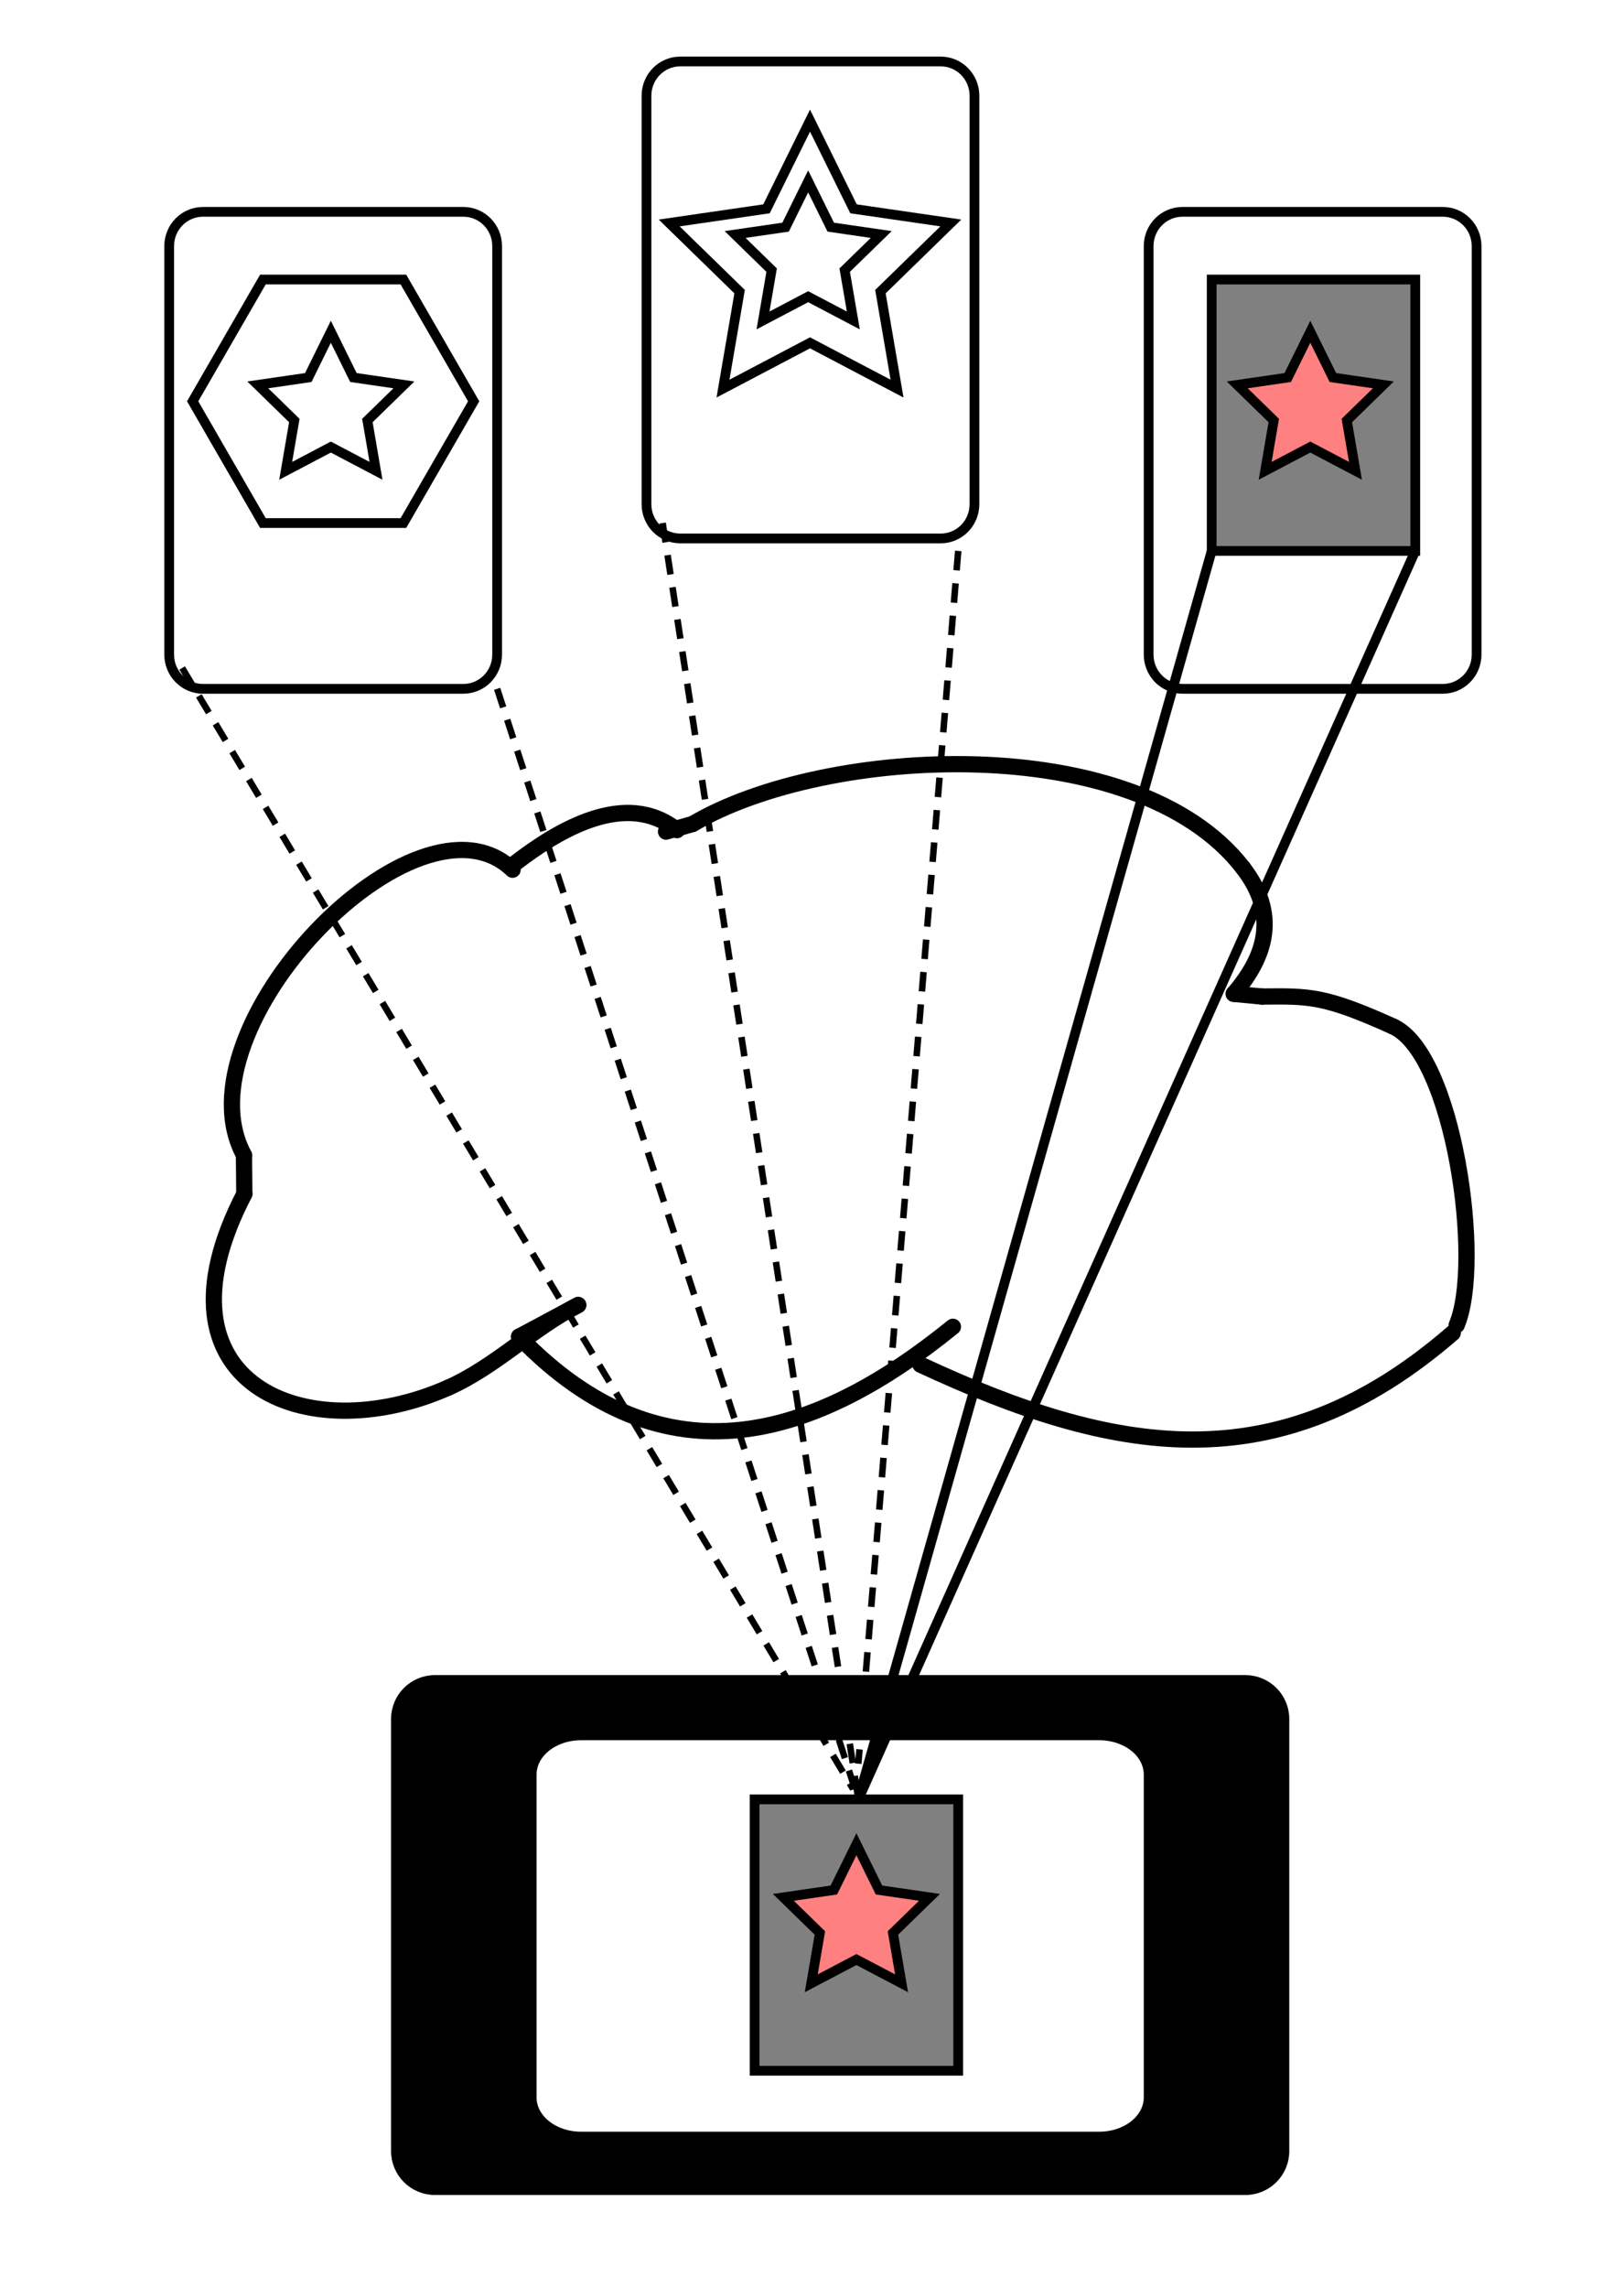 <?xml version="1.0" encoding="UTF-8"?>
<!DOCTYPE svg PUBLIC "-//W3C//DTD SVG 1.1//EN" "http://www.w3.org/Graphics/SVG/1.1/DTD/svg11.dtd">
<svg version="1.1" xmlns="http://www.w3.org/2000/svg" xmlns:xlink="http://www.w3.org/1999/xlink" x="0" y="0" width="500" height="704" viewBox="0, 0, 500, 704">
  <g id="Background">
    <rect x="0" y="0" width="500" height="704" fill="#FFFFFF"/>
  </g>
  <g id="Layer_1">
    <path d="M283.408,419.907 C342.58,447.446 393.185,457.069 447.276,410.127" fill-opacity="0" stroke="#000000" stroke-width="5" stroke-linecap="round" stroke-linejoin="round"/>
    <path d="M448.485,407.734 C456.684,388.467 447.58,324.28 428.887,315.833" fill-opacity="0" stroke="#000000" stroke-width="5" stroke-linecap="round" stroke-linejoin="round"/>
    <path d="M428.887,315.833 C407.632,306.228 402.971,306.497 388.539,306.628" fill-opacity="0" stroke="#000000" stroke-width="5" stroke-linecap="round" stroke-linejoin="round"/>
    <path d="M388.54,306.628 L379.839,305.796" fill-opacity="0" stroke="#000000" stroke-width="5" stroke-linecap="round" stroke-linejoin="round"/>
    <path d="M379.839,305.796 C390.079,293.92 393.532,281.056 382.687,267.023" fill-opacity="0" stroke="#000000" stroke-width="5" stroke-linecap="round" stroke-linejoin="round"/>
    <path d="M382.687,267.023 C349.682,224.317 254.031,229.434 213.275,253.527" fill-opacity="0" stroke="#000000" stroke-width="5" stroke-linecap="round" stroke-linejoin="round"/>
    <path d="M213.275,253.527 L205.061,255.881" fill-opacity="0" stroke="#000000" stroke-width="5" stroke-linecap="round" stroke-linejoin="round"/>
    <path d="M75.114,355.529 L75.223,367.38" fill-opacity="0" stroke="#000000" stroke-width="5" stroke-linecap="round" stroke-linejoin="round"/>
    <path d="M75.223,367.38 C44.756,426.002 94.478,446.276 137.992,426.978" fill-opacity="0" stroke="#000000" stroke-width="5" stroke-linecap="round" stroke-linejoin="round"/>
    <path d="M137.992,426.978 C152.409,420.585 164.009,408.683 178.023,401.542" fill-opacity="0" stroke="#000000" stroke-width="5" stroke-linecap="round" stroke-linejoin="round"/>
    <path d="M178.023,401.542 L159.81,411.28" fill-opacity="0" stroke="#000000" stroke-width="5" stroke-linecap="round" stroke-linejoin="round"/>
    <path d="M159.81,411.28 C204.93,457.986 251.674,442.109 293.384,408.238" fill-opacity="0" stroke="#000000" stroke-width="5" stroke-linecap="round" stroke-linejoin="round"/>
    <g>
      <path d="M133.9,516.919 L383.444,516.919 C390.071,516.919 395.444,522.291 395.444,528.919 L395.444,661.88 C395.444,668.507 390.071,673.88 383.444,673.88 L133.9,673.88 C127.272,673.88 121.9,668.507 121.9,661.88 L121.9,528.919 C121.9,522.291 127.272,516.919 133.9,516.919 z" fill="#000000"/>
      <path d="M133.9,516.919 L383.444,516.919 C390.071,516.919 395.444,522.291 395.444,528.919 L395.444,661.88 C395.444,668.507 390.071,673.88 383.444,673.88 L133.9,673.88 C127.272,673.88 121.9,668.507 121.9,661.88 L121.9,528.919 C121.9,522.291 127.272,516.919 133.9,516.919 z" fill-opacity="0" stroke="#000000" stroke-width="3"/>
    </g>
    <g>
      <path d="M178.881,533.959 L338.463,533.959 C346.847,533.959 353.645,539.357 353.645,546.015 L353.645,645.352 C353.645,652.01 346.847,657.407 338.463,657.407 L178.881,657.407 C170.496,657.407 163.699,652.01 163.699,645.352 L163.699,546.015 C163.699,539.357 170.496,533.959 178.881,533.959 z" fill="#FFFFFF"/>
      <path d="M178.881,533.959 L338.463,533.959 C346.847,533.959 353.645,539.357 353.645,546.015 L353.645,645.352 C353.645,652.01 346.847,657.407 338.463,657.407 L178.881,657.407 C170.496,657.407 163.699,652.01 163.699,645.352 L163.699,546.015 C163.699,539.357 170.496,533.959 178.881,533.959 z" fill-opacity="0" stroke="#000000" stroke-width="3"/>
    </g>
    <path d="M62.48,65.186 L142.666,65.186 C148.406,65.186 153.059,69.902 153.059,75.72 L153.059,201.414 C153.059,207.232 148.406,211.947 142.666,211.947 L62.48,211.947 C56.74,211.947 52.087,207.232 52.087,201.414 L52.087,75.72 C52.087,69.902 56.74,65.186 62.48,65.186 z" fill-opacity="0" stroke="#000000" stroke-width="3"/>
    <g>
      <path d="M373.058,86.011 L435.742,86.011 L435.742,169.518 L373.058,169.518 z" fill="#808080"/>
      <path d="M373.058,86.011 L435.742,86.011 L435.742,169.518 L373.058,169.518 z" fill-opacity="0" stroke="#000000" stroke-width="3"/>
    </g>
    <path d="M87.959,144.87 L90.614,129.388 L79.366,118.424 L94.91,116.165 L101.862,102.079 L108.814,116.165 L124.358,118.424 L113.11,129.388 L115.766,144.87 L101.862,137.56 z" fill-opacity="0" stroke="#000000" stroke-width="3"/>
    <g>
      <path d="M209.437,18.916 L289.623,18.916 C295.363,18.916 300.016,23.632 300.016,29.45 L300.016,155.144 C300.016,160.962 295.363,165.677 289.623,165.677 L209.437,165.677 C203.697,165.677 199.044,160.962 199.044,155.144 L199.044,29.45 C199.044,23.632 203.697,18.916 209.437,18.916 z" fill-opacity="0" stroke="#000000" stroke-width="3"/>
      <path d="M222.594,119.574 L227.711,89.738 L206.034,68.608 L235.991,64.255 L249.388,37.11 L262.785,64.255 L292.741,68.608 L271.065,89.738 L276.182,119.574 L249.388,105.487 z" fill-opacity="0" stroke="#000000" stroke-width="3"/>
      <path d="M234.916,98.6 L237.571,83.118 L226.323,72.154 L241.867,69.895 L248.819,55.809 L255.771,69.895 L271.315,72.154 L260.067,83.118 L262.723,98.6 L248.819,91.29 z" fill-opacity="0" stroke="#000000" stroke-width="3"/>
    </g>
    <path d="M364.038,65.186 L444.224,65.186 C449.964,65.186 454.617,69.902 454.617,75.72 L454.617,201.414 C454.617,207.232 449.964,211.947 444.224,211.947 L364.038,211.947 C358.298,211.947 353.645,207.232 353.645,201.414 L353.645,75.72 C353.645,69.902 358.298,65.186 364.038,65.186 z" fill-opacity="0" stroke="#000000" stroke-width="3"/>
    <g>
      <path d="M389.516,144.87 L392.172,129.388 L380.924,118.424 L396.468,116.165 L403.42,102.079 L410.372,116.165 L425.916,118.424 L414.668,129.388 L417.323,144.87 L403.42,137.56 z" fill="#FF8080"/>
      <path d="M389.516,144.87 L392.172,129.388 L380.924,118.424 L396.468,116.165 L403.42,102.079 L410.372,116.165 L425.916,118.424 L414.668,129.388 L417.323,144.87 L403.42,137.56 z" fill-opacity="0" stroke="#000000" stroke-width="3"/>
    </g>
    <g>
      <path d="M232.332,553.646 L295.016,553.646 L295.016,637.153 L232.332,637.153 z" fill="#808080"/>
      <path d="M232.332,553.646 L295.016,553.646 L295.016,637.153 L232.332,637.153 z" fill-opacity="0" stroke="#000000" stroke-width="3"/>
    </g>
    <path d="M80.943,160.938 L59.314,123.475 L80.943,86.011 L124.202,86.011 L145.832,123.475 L124.202,160.938 z" fill-opacity="0" stroke="#000000" stroke-width="3"/>
    <g>
      <path d="M249.77,610.246 L252.426,594.765 L241.177,583.8 L256.722,581.542 L263.674,567.456 L270.626,581.542 L286.17,583.8 L274.922,594.765 L277.577,610.246 L263.674,602.937 z" fill="#FF8080"/>
      <path d="M249.77,610.246 L252.426,594.765 L241.177,583.8 L256.722,581.542 L263.674,567.456 L270.626,581.542 L286.17,583.8 L274.922,594.765 L277.577,610.246 L263.674,602.937 z" fill-opacity="0" stroke="#000000" stroke-width="3"/>
    </g>
    <path d="M264.261,553.646 L373.058,169.518" fill-opacity="0" stroke="#000000" stroke-width="3"/>
    <path d="M264.261,553.646 L435.742,169.518" fill-opacity="0" stroke="#000000" stroke-width="3"/>
    <path d="M204.016,160.938 L264.261,553.646" fill-opacity="0" stroke="#000000" stroke-width="2" stroke-dasharray="6,4"/>
    <path d="M153.059,211.947 L264.261,553.646" fill-opacity="0" stroke="#000000" stroke-width="2" stroke-dasharray="6,4"/>
    <path d="M56.081,205.535 L262.649,550.479" fill-opacity="0" stroke="#000000" stroke-width="2" stroke-dasharray="6,4"/>
    <path d="M295.016,169.518 L264.261,542.677" fill-opacity="0" stroke="#000000" stroke-width="2" stroke-dasharray="6,4"/>
    <path d="M75.174,355.529 C53.859,316.515 128.532,239.39 157.813,267.604" fill-opacity="0" stroke="#000000" stroke-width="5" stroke-linecap="round" stroke-linejoin="round"/>
    <path d="M158.554,265.646 C171.737,255.505 192.631,242.788 208.434,255.43" fill-opacity="0" stroke="#000000" stroke-width="5" stroke-linecap="round" stroke-linejoin="round"/>
  </g>
</svg>

